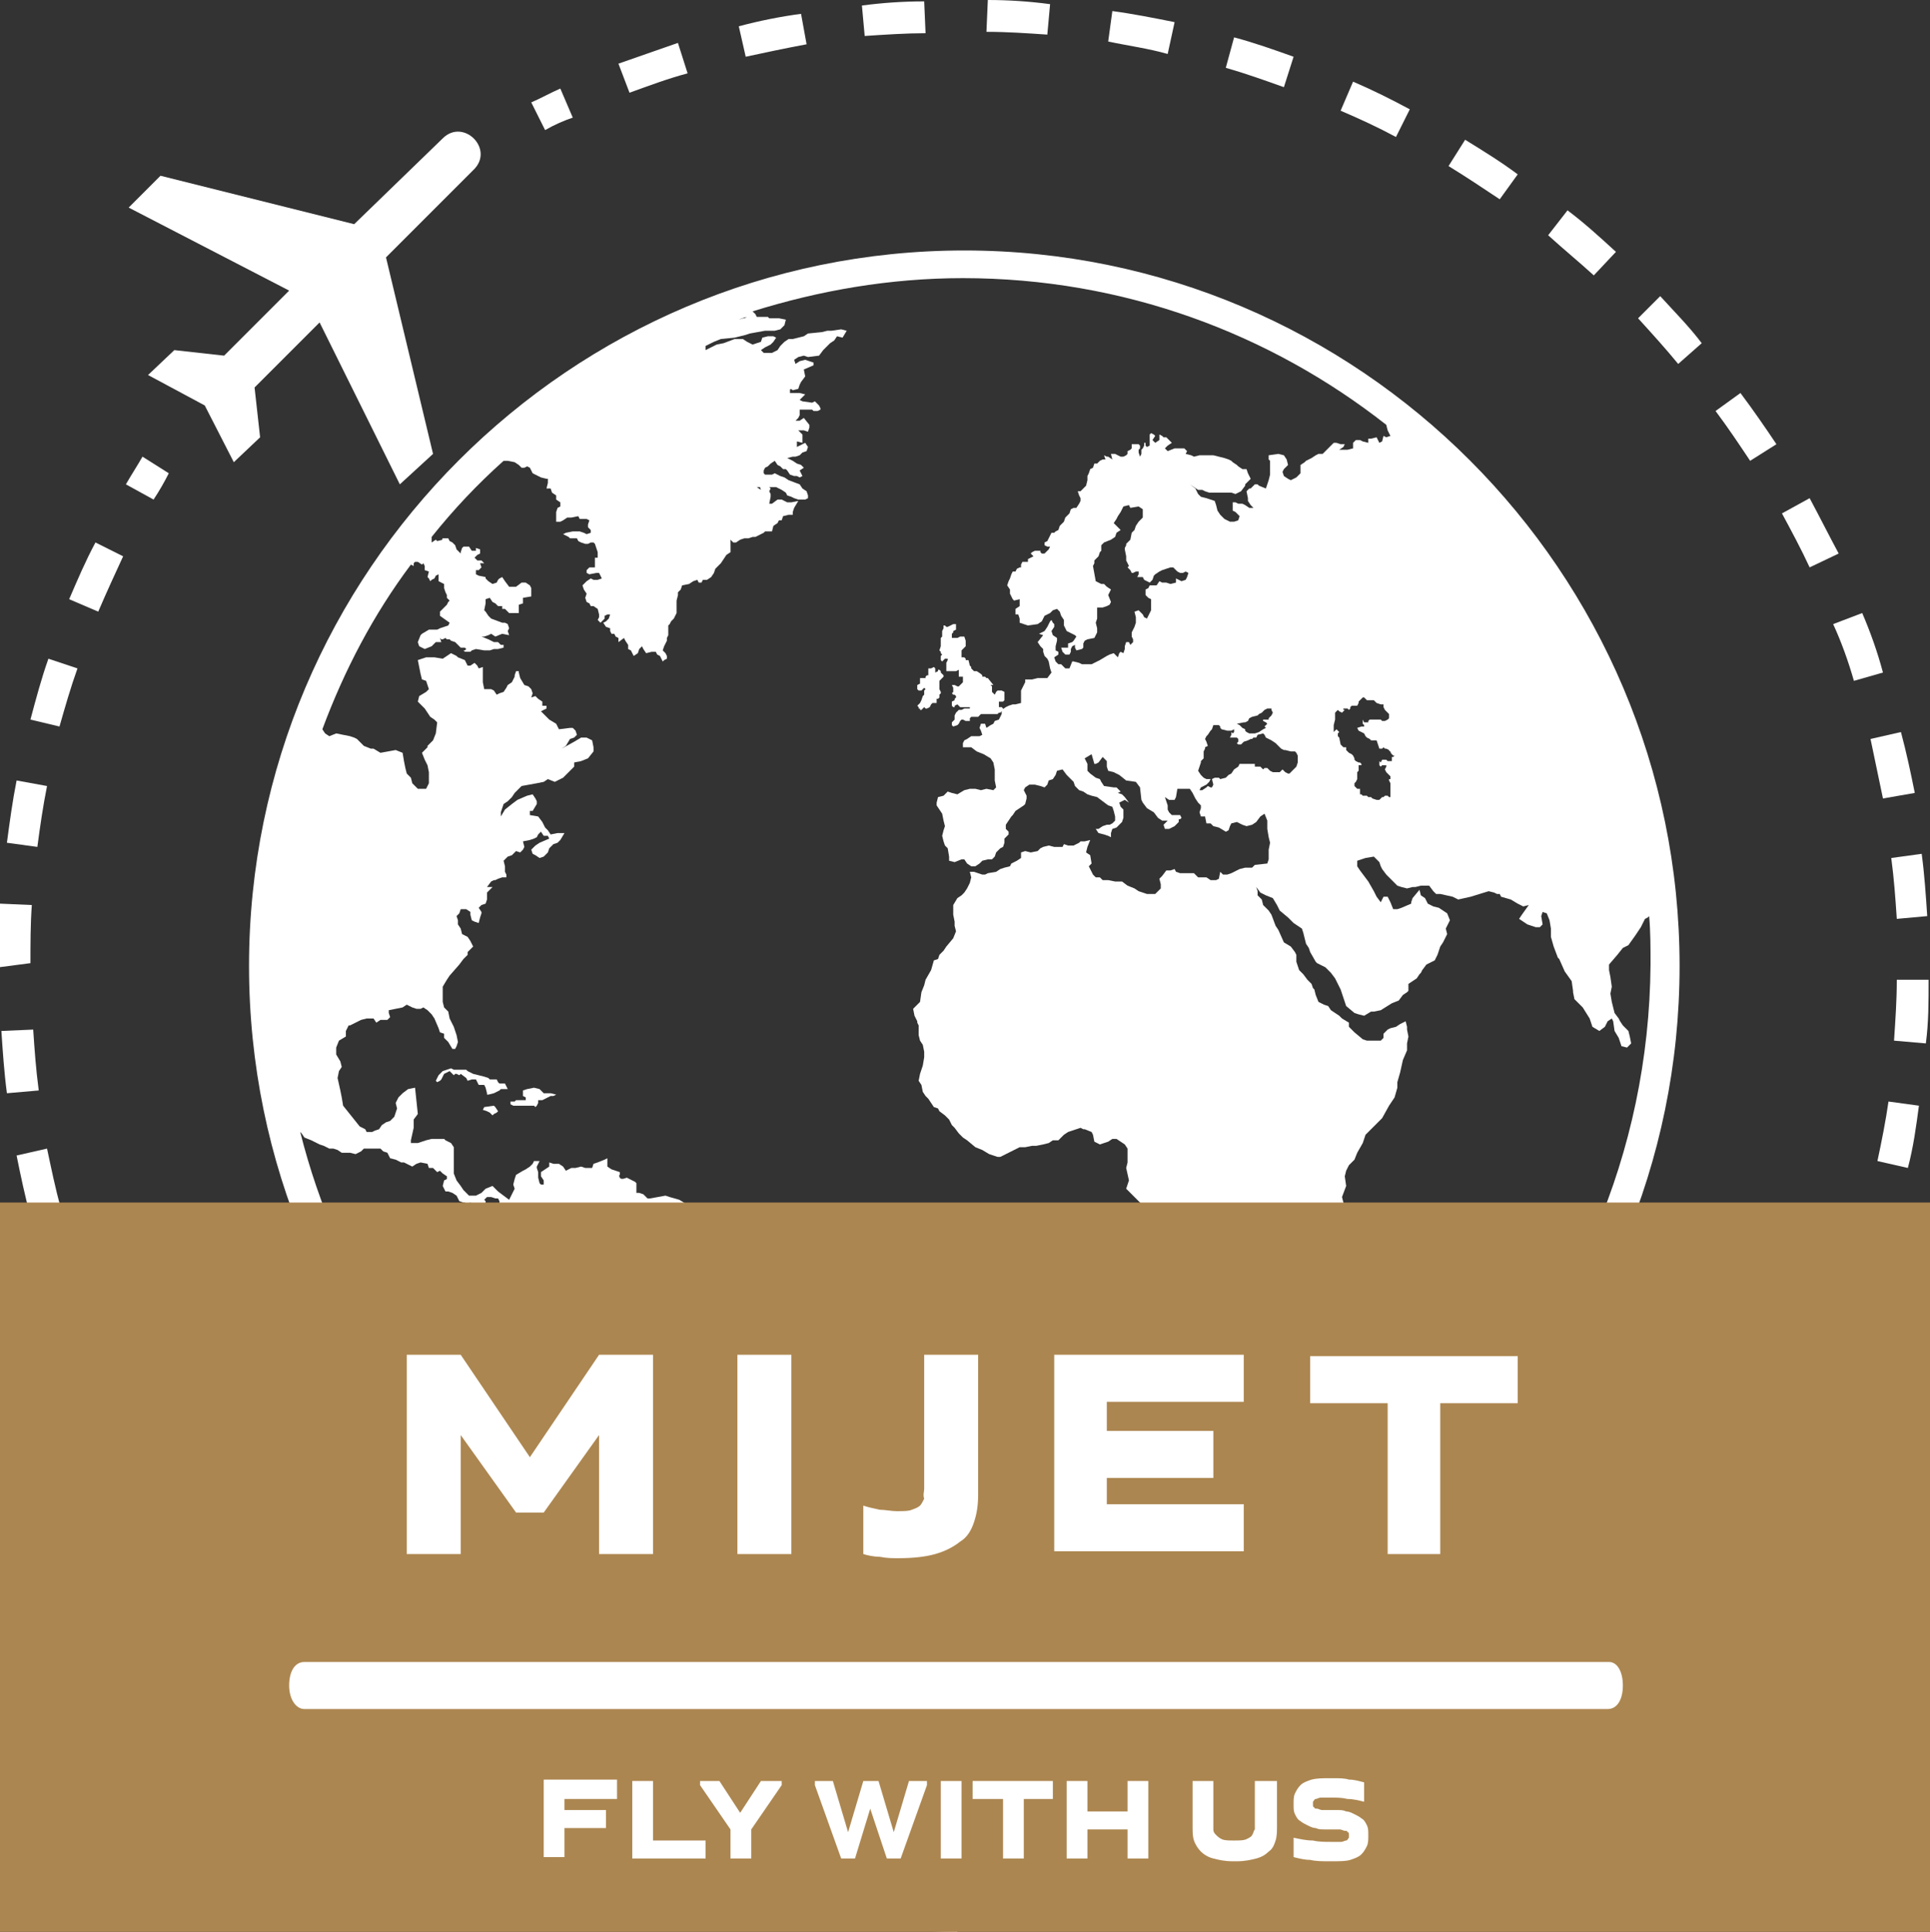 <?xml version="1.0" encoding="utf-8"?>
<!-- Generator: Adobe Illustrator 24.1.2, SVG Export Plug-In . SVG Version: 6.00 Build 0)  -->
<svg version="1.1" id="Слой_1" xmlns="http://www.w3.org/2000/svg" xmlns:xlink="http://www.w3.org/1999/xlink" x="0px" y="0px"
	 viewBox="0 0 139.5 139.6" style="enable-background:new 0 0 139.5 139.6;" xml:space="preserve">
<rect x="0" y="0" width="139.5" height="139.6" fill="#333333" stroke="none"/>
<style type="text/css">
	.st0{fill:#FFFFFF;}
	.st1{fill:#AC8650;}
</style>
<path class="st0" d="M67.9,47l0.1,0.1l0,0.1l0.1,0.1l-0.1,0.1l0,0.1l0,0.2l0.1,0.1l0.1-0.1l0.1-0.1l0.2,0l0,0.1l-0.1,0.2l0,0.1
	l0,0.1l0,0.2l0,0.2l0.1,0l0.2,0l0.2,0l0.2,0l0.2-0.1l0,0.1l0,0.1l0,0.2l0,0.1l0.1,0l0.2,0l0,0.1l0,0.2l0,0.1l-0.1,0.1l-0.2,0.2
	l-0.1,0l-0.2-0.1l-0.1,0l-0.1,0l0.1,0.2l0,0.2l0,0.1l-0.1,0.1l0.1,0.1l0.1,0l0.1,0.1l0,0.1l-0.1,0.1L69,50.6l-0.2,0.1l0,0.1l0,0.2
	l0.1,0.1l0.1,0l0-0.1l0.2-0.1l0.2,0.2l0.2,0l0.1,0l0.1,0l0.1,0l0.2,0l0,0.1L70,51.2l-0.2,0l-0.1,0l-0.2,0.1l-0.1,0l-0.1,0l-0.1,0.1
	l-0.1,0.1L69,51.7l0,0.2l0,0.1l-0.1,0.1l-0.1,0.1l0,0.2l0.1,0.1l0.3-0.1l0.1-0.1l0.1-0.2l0.1-0.1l0.1,0l0.2,0.1l0.1,0l0.1,0l0.1,0
	l0-0.2l0.1-0.1l0.2,0l0.2,0l0.1,0l0.1-0.1l0.1-0.1l0.1,0l0.1,0l0.2,0l0.1,0l0.1,0l0.3,0l0.2,0l0.1,0l0.1-0.1l0.1,0l0.1-0.1l0.1-0.1
	l0-0.1l-0.1-0.1l-0.1,0l-0.1,0l0-0.2l0-0.1v-0.1l0.1,0l0.1,0l0.1,0l0.1-0.1l0-0.1l0-0.1l0-0.1l0-0.3l-0.2-0.1l-0.1,0l-0.2,0
	l-0.1,0.1l-0.1,0.2l-0.1-0.1l-0.1-0.1l0-0.2l0-0.2l-0.1-0.1l0.2,0L71.4,49l-0.1,0l-0.1-0.1l-0.2,0l0-0.1l-0.1-0.1l-0.3-0.2l-0.2,0
	l-0.1-0.1l-0.1-0.1l0-0.1l-0.1-0.1L70,47.7h-0.2l0-0.1l-0.1-0.1l-0.1,0l-0.1,0l0-0.1l0-0.1l0-0.2l0-0.1l0.1-0.1l0.1-0.1l0.1-0.1
	l0-0.1l0-0.1l0-0.1l0-0.1l0,0L69.7,46l-0.1,0l-0.1,0l-0.1,0l-0.2,0.1l-0.1,0l-0.2,0l-0.1,0l0-0.1l0-0.2l0.1-0.1l0-0.1l0.2-0.1l0-0.3
	l0-0.1l-0.2,0l-0.2,0.1l-0.2,0.1l-0.1,0l-0.1-0.1l-0.1,0l0,0.1l0,0.1l-0.1,0.2l0,0.1l0,0.2l0,0.1l-0.1,0.1l0,0.1l0,0.1l0,0.2l0,0
	l0,0.1l0,0l0,0.1L67.9,47z"/>
<path class="st0" d="M68.2,49l0-0.2l-0.1-0.1L68,48.6L68,48.5l-0.1-0.1l-0.1,0l0,0.1l-0.2,0.1l0-0.1l0-0.1l0-0.1l-0.1-0.1l-0.2,0.1
	l-0.1,0l-0.1,0l0,0.1l0,0.1l0,0.1l0,0.1l0,0.1l-0.1,0l-0.1,0.1l0,0.1l-0.2,0l-0.1,0l-0.1,0l0,0.1l0,0.1l0,0.2l-0.2,0.1l0,0.2l0,0.1
	l0.1,0.1l0.1,0l0.1,0l0.1-0.1l0.1-0.1l0.1,0.1l-0.1,0.1l0,0.1l0,0.1l0,0.1l-0.1,0.1l-0.1,0.3l-0.1,0.2l-0.2,0.2l0.1,0.1l0,0.1l0.1,0
	l0,0.1l0.1,0l0.1-0.1l0.1-0.1l0.1,0.1l0.1,0l0.2-0.1l0.1-0.2l0.1-0.1l0.1,0l0.2,0l0-0.1l0-0.2l0.1,0l0.1-0.1l0-0.2l0.1-0.1l0-0.1
	l-0.1-0.2l0-0.2l0-0.1l0-0.1l0-0.1l0-0.1l0.1-0.1l0.1-0.1l0.1-0.1L68.2,49L68.2,49z"/>
<path class="st0" d="M33.8,77.4l-0.1-0.1l-0.4,0l-0.5,0l-0.2-0.1L32,77.4l-0.2,0.2l-0.1,0.1l-0.1,0.2l-0.1,0.2l0.1,0.1l0.2-0.1
	l0.1-0.1l0.1-0.2l0.1-0.2l0.2-0.1l0.2-0.1l0.2,0.2l0.1,0.1l0.1-0.1l0.1,0l0.2,0.1l0.1-0.1l0.4,0.3l0.1,0.2l0.3-0.1l0.3,0l0.1,0.2
	l0.1,0.2l0.2,0l0.2,0l0.1,0.2L35.2,79l0,0.1l0.1,0l0.4-0.1l0.4-0.2l0.1-0.1l0.2,0l0.3,0l-0.2-0.4l-0.4,0l-0.1-0.1L35.9,78l-0.3,0
	L35.4,78l-0.1-0.1L35,77.8l-0.8-0.2L33.8,77.4z"/>
<path class="st0" d="M37.2,79.6l-0.3,0l0,0.2l0.2,0.1l0.3,0l0.3,0h0l0.2,0l0.2,0l0.5,0l0.1,0.1l0.1-0.1l0.1-0.2l0-0.2l0.1,0l0.2,0
	l0.2-0.1l0.2-0.1l0.2-0.1l0.2,0l0.2-0.1L39.8,79l-0.5,0L39,78.7l-0.4-0.1l-0.5,0.1l-0.3,0.1l0,0.4l0.2,0.1l0,0.2l-0.2,0l-0.1,0h-0.1
	l-0.3,0L37.2,79.6z"/>
<path class="st0" d="M35.7,79.9L35,80l-0.1,0.2l0.3,0.1l0.2,0.1l0.1,0.1l0.1,0.1l0.1-0.1l0.2-0.1l0.1-0.1L35.8,80L35.7,79.9z"/>
<path class="st0" d="M69.7,18.1c-28.5,0-51.7,23.2-51.7,51.7c0,28.5,23.2,51.7,51.7,51.7c28.5,0,51.7-23.2,51.7-51.7
	C121.4,41.3,98.2,18.1,69.7,18.1z M99.7,55.1l0,0.1l0,0.1l0.1,0.1l0.1-0.1l0.1,0l0,0l0.1,0l0.1,0v0l0,0.1l-0.1,0.2l0.1,0.2l0.1,0.1
	l0.1,0.1l0,0l0.1,0.1l0,0.1l0,0.1l-0.1,0l0,0l0,0.1l0.1,0.2l0,0.2l0,0.2l0,0.1v0l0,0.2l0,0.1l0,0.1l0,0.1l-0.1,0l-0.1-0.1l-0.1,0
	l-0.1,0l-0.1,0.1l-0.1,0l-0.1,0.1l-0.1,0.1l-0.2,0l-0.3-0.1l-0.1-0.1l-0.1,0l-0.1,0l-0.1-0.1l-0.1,0l-0.1,0l-0.1,0l-0.1-0.1l-0.1,0
	l0-0.1l0-0.1l0-0.1l0-0.1L98.1,57L98,56.9l-0.1-0.1l0-0.2l0.1-0.1l0.1-0.2l0-0.1l0-0.2l0-0.1l0-0.1l0.1-0.1l0-0.1l0-0.2l0-0.1l0.1,0
	l0.1,0l0-0.1l-0.1-0.1l-0.1,0L98,55l-0.1-0.1l0-0.1l-0.1-0.2l0,0l-0.1-0.1l-0.2-0.1l-0.1-0.1l-0.1-0.1l0-0.2L97.1,54l-0.2-0.2
	l-0.1-0.5l-0.1-0.1l0-0.2l0.1-0.1l-0.1-0.1l-0.1-0.1l-0.1,0.1l-0.1,0.1l0-0.1v-0.2l0-0.2l0.1-0.4l0-0.2l0-0.3l0.1-0.1l0.1-0.1
	l0.1,0.1l0.2,0.1l0.2-0.2l-0.1,0l0-0.1l0.2,0l0.1,0l0.1,0.1l0.1-0.1l0-0.1l0.1-0.1l0.3,0l0.1,0l0.1-0.2l0-0.1l0.1-0.1l0.1-0.1
	l0.1-0.1l0.1,0l0.1,0.1l0.1,0.1l0.1,0h0.1h0.1l0.2,0l0.1,0.1l0.1,0.1l0.3,0.1l0.2,0l0,0.2l0.1,0.2l0.1,0.1l0.1,0.1l0.1,0.1l0,0.1
	l0,0.2l-0.1,0.1l-0.2,0.1l-0.2,0l-0.1-0.1l-0.1,0l-0.1,0l-0.1,0l0,0H99h0l-0.1,0.1l0,0.1l-0.2,0c0,0,0,0-0.1,0
	C98.5,52,98.5,52,98.5,52l0,0.3l0.1,0.1l0,0.1l-0.2,0l-0.3,0.1l0.1,0.2l0.2,0.1l0.2,0.1l0.1,0.2l0.1,0.1l0.2,0.1l0.1,0.1l0.1,0h0.1
	l0.1,0l0.1,0l0.2,0.6h0.1l0.1,0l0,0l0.1-0.1l0,0l0,0l0.1,0.1l0.1,0l0.2,0.1c0,0,0,0.1,0.1,0.1c0,0.1,0.1,0.2,0.1,0.2l0.1,0.1l0.1,0
	l-0.1,0.1l-0.1,0l0,0.1l0,0.1l0,0.1l-0.1,0l-0.1,0l-0.1,0l-0.1-0.1l-0.1,0l-0.1,0l-0.1,0l0,0l-0.1,0.2L99.7,55L99.7,55.1z
	 M53.4,23.1L53.4,23.1c0.2-0.1,0.5-0.2,0.7-0.2L54,22.9l0,0l-0.2,0.1l-0.1,0L53.4,23.1L53.4,23.1z M69.7,119.2
	c-23.2,0-42.6-15.9-48-37.4l0.1,0.1l0.2,0.3l0.5,0.2l0.4,0.2l0.2,0.1l0.3,0.1l0.4,0.2l0.3,0l0.3,0.1l0.3,0.2l0.6,0l0.4,0.1l0.4-0.2
	l0.2-0.2l0.9,0l0.2,0l0.1,0l0.2,0.2l0.3,0.1l0.2,0.4l0.4,0.1l0.4,0.2l0.2,0l0.6,0.3l0.3-0.2l0.3-0.1l0.5,0.1l0.1,0.3l0.3,0l0.3,0.3
	l0.2-0.1l0.1,0.1l0.1,0.1l0,0l0.3,0.2l0,0.2l-0.2,0.1L32,85.7l0.2,0.4l0.2,0l0.3,0.1l0.3,0.2l0.2,0.4l0.3,0.1l0.1,0l0.1,0.1l0.1,0
	l0.2-0.1l0.4,0.3l0.2,0l0.5-0.2l0-0.2L35,86.7l0.2-0.2l0.3,0l0.3,0.1l0.2,0l0.1,0.2l0,0.3l0.1,0.3l0.3,0l0.1,0.3l0,0.3l0,0.3
	l0.1,0.3L36.7,89l0,0.4l0.3,0.2L36.6,90l-0.2,0.3l-0.1,0.3l0.1,0.4l-0.3,0.3l-0.2,0.3l-0.2,0.2l0.2,0.3l0,0.1l-0.1,0.2v0l0,0.3
	l-0.1,0.2l0,0.4l0,0.3l0.1,0.3l0.2,0l0.1,0.2L36,94.4l-0.2,0.2L35.7,95l0.1,0.3l0.1,0.3l0.3,0.6l0.3,0.2l0.3,0.2l0.3,0.2l0.2,0.2
	l0.3,0.2L38,98l0,0.1l0.1,0.2l0.1,0.1l0.3,0.5l0.7,1.2l0.5,0.9l0.2,0.4l0.4,0.1l0.3,0.2l0.2,0.1l0.1,0.1l0.1,0l0.5,0.1l0.3,0.2
	l0.4,0.1l0.2,0.2l0.2,0.2l0.1,0.2l0.2,0.6l0.2,0.4l0.1,0.5l0,0.5l0,0.7l0,0.3l-0.1,0.4l0,0.2l0.2,0.7l0,0.3l-0.1,0.3l0,0l-0.1,0.1
	l-0.1,0.1l0,0.2l0.1,0.3l0,0.8l-0.1,0.4l0,0.1l0,0.2v0l0.3,0.3l0.1,0.3l-0.1,0.5l0,0.1l0,0.1c0.3,0.2,0.5,0.3,0.7,0.5
	c2.2,1.3,4.5,2.5,6.9,3.4l0,0l0.1-0.2l0,0l0.2-0.9l-0.1-0.3l-0.3-0.1l0-0.3v0l-0.2-0.3l0,0l-0.4-0.3l-0.3-0.4l0-0.5l0.2,0.1l0.2,0.4
	l0.3,0.1l0.2,0.2l0.3,0l0.3-0.1l0.7-0.1l0.2-0.3l0.1-0.1l0.3-0.6l0.1-0.2l0.1-0.1l0.1-0.4l0-0.5l0.3-0.5l0.1-0.5l0-0.2l0.3,0.5
	l0.1,0.1l0,0l0-0.2l0-0.2l0.1-0.4l0.1-0.5l0.3-0.3l0.2-0.3l0-0.2l0-0.3l-0.1-0.4l-0.2-0.6l0.1-0.2l0.2-0.3l0.2-0.2l0.3-0.4l0.4-0.4
	l0.1-0.1l0,0l0.4-0.2l0.1-0.3l0.3-0.2l0.6-0.4l0.4,0l0.1-0.3l0-0.5l0.2-0.7l0.3-0.5l0.2-0.7l0-0.3l0.1-0.3l0-0.7l-0.1-0.5l0.1-0.6
	l0-0.1l0-0.1L58.1,98l0.2-0.9l0.2,0l0.1,0l0.1-0.2l0.1-0.3l0.1-0.4l0.1-0.4l0.3-0.5l0.5-0.5l0-0.5l0,0l0-0.2l0.1-0.5l-0.2-1
	l-0.3-0.3L59.1,92l-0.4-0.1L58.3,92l-0.5-0.4L57.2,91L56.6,91l0,0l-0.2,0l-0.3,0l-0.6-0.1l-0.5-0.1l-0.1,0.4l-0.3-0.3L54,90.4
	l-0.4-0.2l-0.5-0.1l-0.6,0l-0.3,0.4L52,89.9l-0.3-0.2l-0.4,0.2l-0.3,0.6l0,0.3l-0.2,0l-0.3,0.2l-0.1-0.4l0.1-0.6l0.5-0.2l0-0.3
	l0-0.3l-0.3-0.2l0.1-0.4l-0.3-0.1l-0.1-0.5l-0.4-0.6l-0.4-0.4l-0.5-0.3l-0.7-0.2l-0.3-0.1l-1.1,0.2l-0.2,0h0l-0.3-0.3l-0.3-0.1
	L46,86.2L46,85.9l0-0.4l-0.1-0.1l-0.6-0.3c0,0-0.4,0.2-0.5,0c-0.1-0.2,0-0.2,0-0.2l0-0.2l-0.3-0.1l-0.3-0.1l-0.3-0.2V84l0-0.2v-0.1
	l-0.2,0.1L43.2,84l-0.3,0.1l-0.1,0.3l-0.5,0l-0.3-0.1l-0.4,0.1l-0.3,0l-0.4,0.2l-0.2-0.3l-0.3-0.2L40,84.1L39.7,84l0,0.3l-0.3,0.2
	l-0.3,0.2l0,0.2l0,0.1l0,0l0.2,0.3l0,0.2l0,0.1l-0.1,0l-0.1,0L39,85.5l-0.1-0.4v-0.4l-0.1-0.3l0-0.1l0.1-0.2l0.1-0.2l-0.2,0l-0.2,0
	l0,0l-0.1,0.2l-0.2,0.2l-0.3,0.2l-0.2,0.1l-0.5,0.3l-0.1,0.3l-0.1,0.4l0.1,0.3l-0.4,0.8L36,86.1l-0.4-0.4l-0.5,0.2l-0.3,0.3
	l-0.4,0.2l-0.5,0l-0.4-0.4l-0.2-0.3L33,85.3l-0.2-0.5l0,0l0-0.6l0-1V83v-0.1l-0.2-0.3l-0.4-0.2l-0.1-0.1h-0.1l-0.8,0l-0.4,0.1
	l-0.3,0.1l-0.3,0.1l-0.1,0l-0.4,0l0-0.1l0-0.1l0.2-0.9l0-0.6l0.3-0.4l-0.2-1.9l-0.5,0.1L29.1,79l-0.3,0.3l-0.2,0.4l0.1,0.4l-0.2,0.6
	L28.2,81l-0.3,0.1l-0.3,0.2l-0.2,0.3l-0.3,0.1l-0.2,0.1l-0.3,0l-0.1,0l0,0l-0.1-0.2l0,0L26,81.4l-1.2-1.5l-0.1-0.6l-0.1-0.5
	l-0.2-0.9l0.1-0.5l0.2-0.3l-0.1-0.4l-0.3-0.5l0-0.5l0.2-0.5l0.5-0.3l0-0.4l0.2-0.4l0.1,0l0.2-0.1l0.2-0.1l0.4-0.2l0.4-0.1l0.5,0
	l0.2,0.3l0.3-0.2l0.5,0l0.2-0.2l-0.1-0.3V73l0.5-0.1l0.5-0.1l0.3-0.2l0.4,0.2l0.3,0.1l0,0l0.1,0l0.2,0l0.2-0.1l0.3,0.2l0.3,0.3
	l0.2,0.3l0.3,0.7l0.1,0.3l0.3,0.1l0,0.3l0.3,0.3l0.3,0.5l0.2,0l0.1-0.2l0.1-0.3l-0.1-0.5l-0.2-0.6l-0.3-0.6l-0.1-0.5l-0.3-0.3
	l-0.1-0.4l0-0.5l0-0.6l0.3-0.5l0.2-0.3l0.7-0.8l0.3-0.4l0.3-0.3l0-0.2l0.4-0.4l-0.2-0.4l-0.2-0.3l-0.4-0.2l-0.1-0.4l-0.2-0.3l0-0.3
	l-0.1-0.3l0.1-0.1l0.1-0.1l0.1-0.3h0.4L34,65.9l0,0.1l0,0.1l0,0l0.1,0.4l0.2,0.1l0.3,0.1l0.1-0.4l0.1-0.3l0-0.1l0,0l-0.2-0.3
	l0.2-0.2l0.3-0.1l0.1-0.3l0-0.2l0-0.2l0-0.1l0.4-0.4l-0.4,0l0.3-0.4l0.2-0.1l0.1,0l0.2-0.1l0.3-0.1l0.3,0l0-0.2l-0.1-0.2v-0.4
	l-0.1-0.4l0.3-0.3l0.3-0.1l0.3-0.3l0.3,0.1l0.2-0.2l0.1-0.2l-0.1-0.4l0.5-0.1l0.3-0.1l0.2-0.1l0.1-0.2l0.2-0.2l0.2,0.3l0.3,0
	l0.1,0.2L39,60.9l-0.3,0.2l-0.3,0.3l0.1,0.3l0.2,0.1l0.3,0.2l0.3-0.1l0.3-0.3l0.1-0.3L40,61l0.3-0.1l0.2-0.2l0.3-0.5l-0.5,0
	l-0.5,0.1L39.6,60l-0.2-0.2l-0.2-0.4L38.9,59l-0.6-0.1l0-0.3l0.2,0l0.3-0.5l0-0.2l-0.1-0.2l-0.2-0.3l-0.4,0.1l-0.7,0.3l-0.4,0.3
	l-0.5,0.4l-0.3,0.5l0-0.3l0.2-0.6l0.3-0.2l0.3-0.3l0.2-0.3l0.5-0.5l1.1-0.2l0.5-0.1l0.3-0.2l0.5,0.2l0.6-0.3l0.3-0.3l0.5-0.5l0-0.3
	L42,55l0.5-0.2l0.4-0.5l0-0.3l-0.1-0.5l-0.4-0.2L42,53.3l-0.5,0.3l-0.9,0.5l0.3-0.2l0.3-0.5l0.3-0.1l0.2-0.2l-0.1-0.3l-0.2-0.2
	l-0.2,0l-0.8,0.1l-0.2-0.4L39.7,52l-0.3-0.3l-0.3-0.3l0.4-0.2l0-0.2L39.2,51l0-0.3l-0.3-0.2l-0.2-0.2l-0.3,0.1l0.1-0.3l-0.1-0.3
	l-0.2-0.2l-0.3-0.1L37.6,49l-0.1-0.4l0-0.1l-0.2,0h0l-0.1,0.3l0,0.1l0,0l-0.2,0.4l-0.3,0.2l-0.1,0.2L36.4,50l-0.3,0.1l-0.2,0.1
	l-0.2-0.3l-0.2-0.1l-0.5,0l-0.1-0.5l0-0.3l0-0.2v0l0-0.4l0-0.2l-0.3,0.1l-0.1-0.2l-0.2-0.2l-0.3,0.2l-0.2,0l-0.2-0.4l-0.5-0.2l0,0
	l-0.1-0.1l-0.4-0.2L32,47.6l-0.6-0.1l-0.6,0l-0.6,0.2l0.1,0.5l0.1,0.5l0.1,0.4l0.3,0.1l0.2,0.6L30.8,50l-0.5,0.3l-0.1,0.4l0,0
	l0.1,0.1l0.4,0.4l0.4,0.6l0.3,0.2l0.1,0.1l0.1,0.1l-0.1,0.8l-0.2,0.5l-0.2,0.2l-0.2,0.2L30.9,54l-0.4,0.4l0.2,0.5l0.1,0.2l0.1,0.2
	l0,0l0.1,0.5l0,0.8L30.8,57l-0.1,0l-0.2,0l-0.3,0l-0.4-0.4l-0.1-0.4l-0.3-0.3l-0.1-0.4l-0.1-0.5l-0.1-0.6l-0.5-0.2l-1.1,0.2L27,54.1
	l-0.2,0l-0.5-0.2l-0.4-0.4l-0.1-0.1l-0.2-0.1l-0.3-0.1l-0.5-0.1L24.3,53l-0.5,0.2L23.5,53l-0.2-0.3c1.6-4.3,3.7-8.3,6.4-11.9
	l0.2,0.1l0-0.2l0.1-0.1l0.2,0l0.3,0.2l0.1-0.1l0.1,0.2l0,0.3l0.3,0.1l-0.1,0.4l0.1,0.1l0.1,0.2l0.1-0.1l0.2-0.1l0.1-0.2l0.2-0.1
	l0,0.2l0,0.3h0l0.2,0.1l0.2,0.1l0,0.3l0.1,0.3l0.1,0.2L32.3,43l0,0.2l0.1,0.1l0.1,0.1l-0.1,0.1l-0.1,0.2L32,44l-0.2,0.2l0,0.3
	l0.7,0.5l-0.1,0.2l-0.6,0.2l-0.2,0.1l-0.6,0l-0.5,0.3l-0.1,0.1l0,0l-0.2,0.5l0.1,0.3l0.2,0.1l0.2,0.1l0.5-0.2l0.3-0.3l0.1,0l0,0
	l0.2,0l0.1,0l0,0l-0.1-0.3l0.1,0.1l0.1,0l0.2-0.1l0.1,0.1l0.2,0l0.1,0.1l0.3,0.1l0.1,0.1l0.1,0.1l0.1,0.1l0.1,0.1l0.3,0l0.1,0.1
	L33.6,47l-0.1,0l0.1,0.1l0,0l0.1,0l0,0l0.3,0l0.1-0.1l0,0l0.3-0.1L35,47l0.4,0l0.3-0.1l0.3,0l0.4-0.1l0-0.2l-0.2,0l-0.2-0.2l-0.3,0
	l-0.4-0.2L34.8,46L35,46l0.3-0.1l0.2-0.1l0.3,0.2l0.5-0.2l0.5,0.1l-0.1-0.3l0.1-0.2l-0.1-0.3L36.5,45l-0.2,0l-0.8-0.3l-0.2-0.2
	l-0.2-0.3l-0.1-0.1l0.1-0.5l0-0.3l0.3-0.1l0.2,0.3l0.2,0.1l0.2,0.2l0.3,0l0,0.2l0.2,0l0.1,0.1l0.2,0.2l0.4,0l0.3,0l0-0.2l0-0.4
	l0.3-0.1l0-0.2l0-0.2l0.6-0.1l0-0.6l-0.1-0.2L38,42.1l-0.3,0l-0.4,0.3l-0.1,0l-0.1,0l-0.3,0L36.5,42l-0.2-0.3l-0.2,0.1L36,41.9
	l-0.1,0.2l-0.3,0.1L35.3,42l-0.1-0.1l-0.1-0.1l0-0.1l-0.5-0.1l-0.2-0.1l0-0.3l0.2,0l0.2-0.2l-0.1-0.3l0.3,0l-0.2-0.2l-0.3,0
	l-0.2-0.2l0.2-0.2l0.2-0.1v-0.3l-0.3-0.1l0,0.2l-0.3,0l-0.2-0.3l-0.3,0l-0.1,0l-0.1,0.1l-0.1,0.3l0,0.1l0,0L33,39.7l-0.1-0.3
	l-0.2-0.2l-0.2-0.1l-0.1-0.2c0,0-0.3,0-0.4,0C31.9,39,32,39,32,39l-0.4,0.1l-0.1-0.1l-0.3,0.2l0-0.2l0-0.1l0-0.1
	c1.6-2,3.3-3.8,5.2-5.5l0.3,0l0.5,0.1l0.3,0.2l0.1,0.1l0.1,0.1l0.1,0l0.1,0l0.2-0.1l0.2,0.1l0.1,0.2l0.1,0.2l0.6,0.3l0.4,0.1l0.1,0
	l0,0.2l0,0.1l-0.1,0.4l0.3,0l0.1,0.3l0.3,0.2l0,0.3l0.3,0.2l0,0.3l-0.2,0.1l-0.1,0.3v0.3l0,0.2l0,0.2l0.3,0l0.2-0.1l0.3-0.2l0.2,0
	l0.1,0l0,0l0.5-0.1l0.1,0.2l0.2,0l0.3,0l0.2,0.1l-0.1,0.3l0,0.2l0.2,0.2l0,0.2l-0.3,0.1l-0.2-0.1l-0.3-0.1l-0.5,0l-0.5,0.1l0,0
	l-0.2,0.1l0,0l0,0l0.2,0.1l0.2,0.1l0.1,0.1l0.5,0l0.1,0.2l0.2,0.1l0.3,0.1l0.2,0l0.2-0.1l0.2,0l0.1,0.1l0.1,0.3l0.1,0.3l0,0.4
	l-0.2,0l0,0.4l0,0.3l-0.2,0l-0.2,0l-0.2,0.2l0,0.2l0.2,0.1l0.5-0.1l0.2,0l0.1,0.2l0.1,0.2l-0.3,0.1l-0.3,0l-0.2-0.1l-0.3,0.2
	l-0.3,0.3l0.1,0.3l0.2,0.3l-0.1,0.3l0.1,0.3l0.2,0.1l0.1,0.2l0.2,0l0.3,0.2l0.1,0.4l0,0.2l-0.1,0.2l0.2,0.2l0.3-0.3l0-0.2l0.2-0.1
	l0.2,0l-0.1,0.3l-0.2,0.2l-0.2,0.1l0.2,0.3l0.3,0.1l0,0.2l0.1,0.2l0,0l0.2,0l0,0l0.1,0.2l0.2,0.1l0,0l0,0.1l0,0.2l0.4-0.3l0,0l0,0
	l0.1,0.2l0.2,0.3l0,0.3l0.2,0.1l0.1,0.2l0.1,0.2l0.3-0.2l0.1-0.3l0.2-0.2l0.1,0.2l0.2,0.3l0.4-0.1l0.3,0l0.1,0.2l0.2,0.1l0.2,0.4
	l0.1-0.1l0.2-0.1l0-0.2l-0.1-0.2l-0.2-0.2l0.1-0.3l0.2-0.4l0-0.2l0.1-0.2l0-0.4v-0.3l0.1-0.1l0.1-0.2l0.1-0.1l0.1-0.1l0.1-0.2
	l0.1-0.2l0-0.2l0-0.5l0-0.2l0.1-0.4l0-0.2l0.2-0.2l0.1-0.3l0.5-0.1l0.3-0.2l0.3-0.1l0.1,0.2l0.2,0l0.1-0.2l0.1,0l0.2,0l0,0l0.3-0.2
	l0.2-0.3l0.1-0.3l0.2-0.2l0.2-0.2l0.4-0.6l0.3-0.2l0-0.2L52.8,39l0.2,0.2l0.2,0l0.3-0.2l0.3-0.1l0.1,0l0.2,0l0.3-0.1l0.2,0l0.2-0.1
	l0.2-0.1l0.2-0.1l0.1-0.1l0.2,0l0.3,0l0.1-0.4l0.3-0.2l0.1-0.2l0.2,0l0.1-0.3l0.4-0.1l0.3,0l0-0.2l0.1-0.3l0.3-0.5l-0.5,0.1l-0.3,0
	l-0.4-0.2l-0.3,0l-0.4,0.3l-0.2,0l0.1-0.5l0-0.2l-0.1-0.2l0.1-0.2l-0.2-0.2l-0.2,0h-0.4L55,35.4l-0.3-0.2l0.2,0l0.2,0l0.2,0l0.2,0
	l0.2,0l0.2,0l0.2,0l0.2,0.1l0.2,0.1l0.3,0.2l0.1,0.2l0.3,0.1l0.2,0.1l0.3,0.1l0.3,0l0.2,0l0.2-0.1l0-0.2l-0.1-0.3l-0.3-0.2l-0.2-0.3
	L57,34.7l-0.3-0.2l-0.3-0.1l-0.2-0.1l-0.2-0.1l-0.2,0.1l-0.2,0l-0.3,0l-0.1-0.1L55.2,34l0,0l0.1-0.2l0.2-0.1l0.2-0.2l0.3-0.2
	l0.2,0.3l0.2,0.1l0.2,0.2h0l0.2,0l0.1,0.1l0.2,0.3l0.3,0.1l0.2,0l0.2,0.1l0.2-0.1l-0.1-0.2l-0.1-0.2l0.3-0.2l-0.2-0.2l0,0l-0.3-0.1
	l-0.3-0.2l-0.4-0.2l0.4-0.1l0.2,0l0.3-0.1l0.2-0.2l0.3-0.1l0.1-0.3l-0.2-0.3l-0.6,0.3v-0.4L58,32l0-0.2l0-0.2l0-0.2l-0.3-0.3l0.2,0
	l0.2,0l0.3,0.1l0.1-0.3l0-0.2l-0.4-0.5l-0.3,0.2l-0.3,0l0.2-0.2l0.1-0.2l0-0.2l0-0.1l0-0.1l0.7,0h0.2l0.1,0.1l0.3,0l0.2-0.1l0-0.1
	l-0.1-0.2l-0.1-0.1l-0.2-0.2l-0.2,0.1L58,29l-0.2-0.1l0.4-0.4l-0.4-0.1l-0.7,0c0,0,0,0,0-0.2c0-0.2,0.2,0,0.2,0l0.4-0.1l0.1-0.3
	l0.1-0.2l0.3-0.4l-0.1-0.5l0.7-0.3l0-0.2L58.2,26l-0.4,0.1l-0.3,0.2l-0.1-0.3l0.3-0.2l0.4-0.1l0.3,0.1l0.8-0.1l0.3-0.4l0.2-0.2
	l0.1-0.1l0,0l0.2-0.2l0.3-0.2l0.2-0.3l0.4,0.1l0.3-0.5l-0.4-0.1l-0.7,0.1l-0.2,0l-0.1,0l-0.4,0.1l-1,0.1l-0.3,0.2l-0.4,0.1l-0.4,0.1
	l-0.3,0l-0.3,0.2l-0.3,0.3l-0.2,0.3l-0.4,0.2l-0.1,0l-0.2,0l-0.3,0l-0.2-0.2l0.3-0.2l0.2-0.1l0.2-0.1l0.2-0.2l0.2-0.3l-0.2-0.1
	l-0.4,0l-0.4,0.1L55,24.7l-0.6,0.2l-0.4-0.2l-0.3-0.2l0,0l-0.2,0l-0.4,0l-0.8,0.3l-0.5,0.1L51,25.3l0-0.1l0-0.2l0.4-0.2l0.2-0.1
	l0.5-0.2l1-0.1l0.8-0.2l0.3-0.1l1.1-0.2l0.7,0l0.4-0.1l0.3-0.3l0.1-0.4l-0.5-0.1l-0.2,0l-0.5,0l-0.1-0.1l-0.1,0l-0.2,0h-0.1l-0.4,0
	l-0.1-0.2l-0.1-0.1l-0.1-0.1c4.8-1.5,9.9-2.4,15.2-2.4c11.6,0,22.2,4,30.6,10.6l0.1,0.4l0.2,0.4l-0.3,0.1l-0.2-0.1l-0.1,0.4L99.7,32
	l-0.1-0.2l-0.1-0.2l-0.4,0.1l-0.2,0l0,0.3l-0.4-0.1l-0.2-0.1l-0.3,0l-0.2,0.2l0,0.2l0,0.2l0,0l-0.4,0.1l-0.2,0l-0.2,0l-0.2,0
	l0.3-0.2l0.1-0.2l-0.3,0L96.6,32l-0.2,0l-0.5,0.5l-0.3,0.3l-0.3,0l-0.2,0.1l-0.3,0.2l-0.2,0.1l-0.2,0.1l0,0l-0.1,0.1L94,33.6l0,0.3
	v0.3l-0.3,0.3l-0.2,0.1l-0.2,0.1l-0.2-0.1l-0.3-0.2l-0.1-0.3l0.1-0.2l0.3-0.3l-0.1-0.4l-0.2-0.3l-0.4-0.1l-0.7,0.1l0,0.3l0.1,0.1
	l0,0.5l0,0.2l0,0.3l-0.1,0.4l-0.1,0.3l-0.1,0.3l-0.5-0.2l-0.1-0.1l-0.2,0l-0.2,0.2l-0.1,0.1l-0.1,0l-0.2,0.2L90.2,36l0,0.2l0.2,0.3
	l0.2,0.2l-0.3,0l-0.3-0.2l-0.2-0.1l-0.3,0l-0.2-0.1l-0.2,0l0,0.3l0,0.3l0.2,0.1l0.3,0.3l-0.1,0.3l-0.3,0.1l-0.3,0l-0.4-0.2l-0.1-0.1
	l-0.2-0.2l-0.2-0.3l-0.1-0.4l-0.1-0.3l-0.3-0.1l-0.3-0.1l-0.4-0.1l-0.2-0.2l-0.2-0.4L86,35l0.6,0.4l0.3,0l0.2,0.1l0.3,0.1l0.5,0
	l0.3,0l0.3,0l0.5,0l0.3,0.1l0.4-0.2l0.3-0.4L90,35l0.2-0.2l0.1-0.1l0.1-0.1l-0.2-0.4l-0.1-0.3l-0.3,0l-0.3-0.2l-0.1-0.1l-0.3-0.2
	L89,33.3l-0.2-0.1l-0.3-0.1l-0.8-0.2l-0.2,0L87,32.9h-0.3l-0.4,0.1l-0.2-0.1l-0.4-0.1l0.1-0.2l-0.2-0.2l-0.2,0l-0.3,0l-0.2,0
	l-0.5,0.2l-0.2-0.2l0.1-0.1l0.1-0.1l0.3-0.2l-0.4-0.4l-0.2,0l-0.1-0.1l-0.2-0.1l0,0.2l0,0.2l-0.3,0.2l-0.2-0.2l0.2-0.3l-0.1-0.1
	l-0.2-0.1l-0.1,0.1l0,0.3L83.1,32l0,0.2l-0.2,0.1l-0.1-0.1l0-0.2l-0.1,0l0,0.2l-0.1,0.2l0,0l-0.1,0.1l0,0.1l0,0.2l-0.1,0.2l-0.1-0.3
	l0-0.2l0.1-0.1l0,0l0-0.1l0-0.1l-0.1-0.1l-0.1,0l-0.1,0l-0.1,0l0,0l-0.2,0v0.3l-0.1,0.1l-0.2,0.1l0,0.2l-0.1,0.1l-0.2,0.1l-0.2,0
	l-0.4-0.2l-0.2,0l-0.1,0l0.1,0.4L80.1,33L80,33l-0.2-0.1l0.1,0.3l-0.2,0l-0.2,0.1l-0.2,0.2l-0.2,0L79,33.8l-0.2,0.1l-0.1,0.3
	l-0.1,0.2l0,0.3l-0.1,0.4l-0.2,0.2l-0.2,0.2l-0.1,0l-0.1,0l0.1,0.3l0.1,0.2l0,0.1l0,0.1l-0.1,0.2l-0.2,0.3l-0.2,0l-0.2,0.1l-0.1,0.3
	l-0.3,0.3l0,0l-0.1,0.3L76.6,38l-0.1,0.3l-0.2,0.1l-0.1,0.1l-0.2,0l-0.2,0.4l-0.1,0.2l-0.2,0.1l0,0.2l0.2,0.1l0.2,0l-0.1,0.2l0,0
	L75.5,40l-0.2,0l-0.1-0.1l0-0.1l-0.2,0l-0.2,0l-0.2,0.1l0,0L74.5,40l0,0l0.1,0.1l0.1,0.1l-0.4,0.2l0,0.2l-0.2,0l-0.2,0l-0.1,0.2
	l0,0.2l-0.1,0l-0.2,0.1l-0.1,0.2l-0.2,0l-0.1,0.2L73,41.8L72.9,42l-0.1,0.3l0.2,0.3l0,0.3l0.2,0.4l0.1,0.1l0.4-0.1l0,0.5l-0.3,0.2
	l0,0.2l0,0.2l0.2,0l0.1,0.3l0,0.3l0.3,0.1l0.3,0.1l0.7-0.1l0.3-0.2l0.2-0.4l0.4-0.2l0.2-0.2l0.3-0.1l0.2,0.2l0.1,0.3l0.2,0.3l0,0.1
	l0,0.2l0,0.1l0.2,0.4l0.4,0.2l0.2,0.1l0.1,0.1l-0.2,0.3l-0.1,0.1l-0.3,0.1l0,0.3l-0.3,0l-0.2,0l0.1,0.3l0.2,0.2h0.3l0.1-0.2l0-0.2
	l0.1-0.2l0.2-0.1l0,0.2l0.1,0.2l0.4-0.1l0.1-0.1l0-0.3l0.1-0.2l0.2-0.1l0.5-0.1l0.2-0.4l0-0.3l-0.1-0.4l0.1-0.3l0-0.1l0-0.2l0-0.1
	l0-0.2l0-0.2l0.2,0l0.2,0l0.3-0.1l0.2-0.1l0.1-0.2L80.1,43l0.2-0.4L80,42.4l-0.2-0.2l-0.2,0l-0.2-0.1L79.2,42L79,40.9l0.1-0.2l0-0.2
	l0.1-0.1l0.2-0.2l0.1-0.3l0,0l0.1-0.1l0-0.2v-0.2l0.2-0.2l0.5-0.2l0.3-0.2l0.1-0.3l0.3-0.2L80.7,38l-0.2-0.2l0.2-0.3l0.1-0.2L81,37
	l0.1-0.2l0.1-0.2l0.4-0.1l0.1,0.2l0.6-0.1l0.3,0.2l0,0.3v0.3l-0.3,0.3L82.1,38L82,38.3l-0.2,0.2L81.7,39l-0.3,0.3l0,0.1l-0.1,0.2
	l0,0.1l0.1,0.5l0,0.3l0.2,0.4L81.5,41l0.2,0.2l0.1,0.2l0.1,0l0.2-0.1l0.2,0l0,0.2l-0.1,0.2l0.4,0l0.1,0.2l0.4,0.2l0.2-0.2l0.1-0.3
	l0.1-0.1l0.3-0.2l0.2-0.1l0.3-0.1l0.3-0.1l0.2,0l0.3,0.3l0.2,0.1l0.2,0l0.2-0.1l0.2,0.1l-0.1,0.3l-0.1,0.2l-0.3,0.1L85,41.8l0,0.3
	l-0.4,0.1l-0.3-0.1l-0.3,0l-0.2-0.1l-0.2,0.3l-0.3,0l-0.2,0l-0.1,0.2l-0.2,0.1l0,0.3l0,0.1l0.1,0.1l0.1,0.1l0.2,0.1l0,0.8L83,44.5
	l-0.1,0.2l-0.2-0.1l-0.1-0.2l-0.1-0.1l-0.2-0.2l-0.3,0.1l0.1,0.4l0,0.4l-0.1,0.3l-0.1,0.2l-0.1,0.2l0,0.2l0,0.1l0,0l0.1,0.2l0,0.2
	l0,0l-0.2,0.2l-0.1-0.2l-0.2,0l-0.1,0.3l0,0.2l-0.1,0.3L81,47.1l-0.1,0.1l-0.1,0.3l-0.2-0.2l-0.1-0.1l-0.3,0.1L80,47.4l-0.5,0.3
	l-0.4,0.2l-0.2,0.1L78.6,48l-0.4,0L78,47.9l-0.4-0.1l-0.1,0l-0.2,0.5l-0.3,0l-0.1-0.1L76.7,48l-0.2,0l-0.2-0.2l-0.1-0.3l0.3-0.2
	l0-0.2L76.3,47l0-0.3l0.1-0.4l0-0.2l-0.3-0.2L76,45.6l0.2-0.3l0-0.2l0,0l-0.1-0.1L76,44.8l-0.1,0.1l-0.1,0.2l0,0l-0.1,0.2l-0.2,0.3
	l-0.4,0.2l0.3,0.1L75,46.4l0.2,0.3l0.2,0.2l0,0.2l0.1,0.3l0.2,0.2l0.1,0.2l0.1,0.5l0.1,0.3l-0.3,0.4l-0.1,0l-0.2,0L75,49l-0.4,0.1
	l-0.2,0l-0.3,0l0,0.2L74,49.5l-0.2,0.4l0,0.3v0.4l0,0.2l-0.4,0.1l-0.2,0l0,0L72.9,51l-0.2,0.1l-0.3,0.2l0,0.3l-0.1,0.2L72.2,52
	l-0.3,0.1l-0.1,0.2l-0.2,0.1l-0.3,0.2l-0.1-0.3l-0.3,0l-0.1,0.3l0.1,0.2l0.1,0.3l-0.2,0.1l-0.2,0l-0.2,0l-0.2,0l-0.3,0.2l-0.2,0.1
	l-0.1,0.2l0,0.3l0.2,0l0.4,0l0.4,0.3l0.5,0.2l0.5,0.3l0.2,0.3l0.1,0.5l0,0.2l0,0.2l0,0.4l0.1,0.5l-0.2,0.2l-0.5-0.1l-0.4,0.1
	l-0.4-0.1l-0.4,0l-0.4,0.1l-0.5,0.3l-0.4-0.1l-0.3-0.1l-0.1,0.1l-0.2,0.2l-0.4,0.1L67.7,58l0,0.2l0.2,0.3l0.2,0.3l0.1,0.5l0.1,0.4
	l-0.1,0.3l-0.1,0.4l0.1,0.4l0.1,0.3l0.2,0.2l0.1,0.6l0,0.3l0.4,0.1l0.5-0.2l0.2,0l0.2,0.3l0.3,0.2l0.3,0l0.3-0.2l0.2-0.2l0.4-0.1
	l0.3,0l0.2-0.2l0.1-0.3l0.3-0.3l0.2-0.1l0.1-0.3l0-0.3l0.3-0.3l0-0.2l-0.2-0.2l0-0.3l0.2-0.3l0.2-0.3l0.1-0.1l0.2-0.3l0.3-0.2
	l0.3-0.2l0.1-0.1l0.1-0.4l0-0.2L74,57.1l0.1-0.2l0.3-0.2l0,0h0.1h0.3l0.4,0.1l0.3,0.1l0.2-0.2l0.1-0.3l0.3-0.1l0.2-0.3l0.1-0.3
	l0.4-0.1l0.3,0.4l0.2,0.2l0.3,0.3l0.1,0.3l0.3,0.3l0.3,0.1l0.3,0.2l0.3,0.1l0.4,0.1l0.4,0.3l0.4,0.3l0.3,0.1l0.1,0.3l0.1,0.4l0,0.3
	l-0.2,0.2l-0.2,0.1l-0.2,0l-0.3,0.1l-0.3,0.2l-0.2,0l0.2,0.3l0.4,0.1l0.3,0.1l0.2,0.1l0-0.3l0.1-0.3l0.3-0.1l0.2-0.2l0.2-0.2
	l0.1-0.3l0-0.4l0-0.2l-0.2-0.2l-0.1-0.3l0.4-0.2l0.3,0.2l-0.3-0.4l-0.2-0.2l-0.3-0.1L81,57.2l-0.3-0.3l-0.2,0l-0.7-0.1l-0.2-0.3
	l-0.1-0.2l-0.3-0.1l-0.4-0.3l-0.2-0.2l0-0.2l0-0.2l0-0.1l-0.2-0.4l0.5-0.3l0.2,0.7l0,0l0.1,0l0.2-0.1l0.3-0.4L80,55l0,0.1l0,0.2
	l0,0.1l0.1,0.3l0.4,0.1l0.4,0.2l0.5,0.4l0.7,0.1l0.3,0.4l0.1,0.9l0.1,0.2l0.3,0.4l0.5,0.3l0.3,0.4l0.3,0.2l0.4,0l-0.3,0.3l0.1,0.3
	l0.3,0l0.4-0.2l0.3-0.3v0l0-0.2l0.1,0l0.1-0.1l-0.1-0.2l-0.1,0l-0.2,0h0l-0.3,0l-0.2-0.2l-0.1-0.2l0-0.3l-0.1-0.3l-0.1-0.3l0.3,0.2
	l0.2,0l0.2,0v0l0.1-0.2L85.1,57l0.3,0l0.6,0l0.2,0.3l0.2,0.4l0.2,0.3l0.2,0.2l0,0.2l-0.1,0.3l0.1,0.3l0.3,0l0.1,0.5l0.3,0l0.2,0.2
	l0.4,0.1l0.5,0.3l0.2-0.1l0.1-0.3l0.1-0.2l0.4-0.1l0.4,0.2l0.3,0.1l0.4-0.1l0.3-0.2l0.3-0.4l0.3-0.2l0.2,0.5l0,0.1l0,0.2l0,0.3
	l0.1,0.6l0.1,0.4l-0.1,0.5l0,0.4l0,0.3l-0.1,0.3l-0.9,0.1l-0.2,0.2L90,62.7l-0.4,0.1L89.2,63l-0.2,0.1l-0.3,0.1l-0.3,0L88.2,63
	l-0.1,0.5l-0.2,0.1l-0.2,0l-0.2,0l-0.3-0.2l-0.3,0l-0.3,0l-0.2-0.2l-0.1-0.1l-0.1,0H86h-0.3l-0.2,0l-0.2,0L85,63l-0.1-0.2l-0.3,0.1
	l-0.3,0L84,63.3l-0.2,0.2l0.1,0.4l0,0.3l-0.2,0.2l-0.2,0.2l-0.4,0l-0.2,0l-0.3-0.1l-0.3-0.1L82,64.2L81.5,64l-0.4-0.3l-0.5,0
	l-0.5-0.1l-0.4,0l-0.2-0.2l-0.3,0L79,63.2L78.9,63l-0.1-0.2l-0.1-0.2l0.2-0.2l-0.1-0.6l-0.3-0.2l0.1-0.4l0.2-0.5l-0.4,0.1l-0.3,0
	L78,60.9l-0.4,0.2l-0.4,0L76.9,61l-0.1,0.2l-0.3,0l-0.3,0l-0.4-0.1l-0.4,0.1l0,0l-0.2,0.1l-0.2,0.2l-0.5,0.1l-0.4-0.1l-0.3,0.1
	L73.8,62l-0.3,0.2l-0.4,0.2L73,62.6l-0.4,0.1l-0.3,0.1L72,63l-0.6,0.1l-0.2,0.1l-0.2,0l-0.3-0.1L70.4,63l-0.3,0l0.1,0.4l-0.1,0.4
	l-0.2,0.4l-0.2,0.3l0,0l-0.2,0.2h0l-0.3,0.2l-0.3,0.5l0,0.7l0.1,0.5l0,0.3l0.1,0.4l-0.2,0.5l-0.5,0.6l-0.2,0.3L67.9,69l-0.1,0.3
	l-0.3,0.1l-0.2,0.7l-0.4,0.7l-0.1,0.4l-0.2,0.5l-0.1,0.7L66,72.9l0.1,0.5l0.2,0.4l0,0.1l0.1,0.2l0,0.1l0,0.6l0.1,0.4l0.2,0.3
	l0.1,0.5l0,0.4L66.7,77l-0.2,0.6l-0.1,0.5l0.2,0.3l0.1,0.5l0.2,0.3l0.2,0.2l0.2,0.3l0.2,0.3l0.3,0.1l0.1,0.2l0.4,0.3l0.3,0.3
	l0.2,0.4l0.2,0.2l0.3,0.4l0.1,0.1l0.1,0.1l0.1,0.1l0.3,0.2l0.6,0.5l0.5,0.2l0.5,0.3l0.3,0.1l0.3,0.1l0.2,0l1-0.5l0.4-0.2l0.4,0
	l0.5-0.1l0.3,0l0.5-0.1l0.4-0.1l0.3-0.2l0.4,0l0.4-0.4l0.3-0.2l0.9-0.3l0,0l0.2,0.1l0.1,0l0.5,0.2L79,82l0.1,0.5l0.4,0.2l0.6-0.2
	l0.3-0.2l0.3,0l0.6,0.4l0.2,0.3l0,0.8l0,0.2l-0.1,0.4l0.2,0.9l-0.2,0.6l0.6,0.6l0.7,0.7l0.7,0.9l0.1,0.5l0.3,0.3l0.4,0.4l0.1,0.7
	l0.1,0.3l0.1,0.2l0.1,0.2l0.1,0.6l0.1,0.4l0.1,0.4l0.1,0.6l-0.3,0.5l0,0.3l0,0.7l-0.1,0.5l0,0.1L84.3,95l-0.1,0.3l0,0.6l0.3,0.5
	l0.3,0.5l0.4,0.4l0.4,1l0.4,0.4l0.5,1l0.1,0.6l0.1,0.5l0.2,0.6l0.1,0.2l0,0.1l0.1,0.3l0.3,0.4l0.4,0.4l0.4,0.3l0.2,0.6l0.3,0.6
	l0.1,0.1l0,0l0.1,0.3l0.2,0.3l0,0.7l0.1,0.5l0.2,0.2l0.4,0.1l0.6,0l0,0l0.2-0.1l0.2-0.1l1-0.1l0.3-0.3l0.7-0.1l0.2,0l0.6-0.3
	l0.3-0.3l0,0l0.1-0.2l0.1-0.1l0.2-0.3l0.1-0.3l0.2-0.2l0.1-0.3l0.2-0.3l0.1-0.3l0.1-0.4l0.2-0.3l0.1-0.3l0.2-0.2l0.2-0.3l-0.2-0.3
	l0.6-0.1l-0.1-0.7l-0.1-0.5l-0.2-0.3l0.2-0.2l0.3-0.3l0.4-0.2l0.3-0.1L97,99l0-0.3l-0.1-1.6l-0.2-0.4l-0.1-0.2l-0.2-0.2l-0.1-0.3
	l0-0.3l0.2-0.2l0.1-0.3l0.2-0.5l0.2-0.3l0.6-0.4l0.6-0.4l0.2-0.4l0.3-0.7l0.1-0.6l-0.1-0.5l-0.1-0.4l0-0.2l0-0.3l-0.1-0.3l0-0.2
	L98.3,90l-0.1-0.6L98,89.1l-0.3-0.3l-0.1-0.9l0.1-0.5l-0.3-0.2l-0.3-0.3l-0.1-0.4l0.3-0.8l-0.1-0.7l0.1-0.4l0.2-0.4l0.4-0.4l0.2-0.5
	l0.4-0.7l0.2-0.6l0.3-0.3l0.4-0.4l0.5-0.5l0.5-0.9l0.4-0.6l0.2-0.7v-0.4l0.2-0.7l0.2-0.9l0.3-0.7l0-0.5l0.1-0.5l-0.1-0.5l0-0.1
	l0-0.1l-0.1-0.4l-0.4,0.2l-0.3,0.2l-0.4,0.1l-0.2,0.1l-0.3,0.3L100,75l-0.2,0.2l-0.5,0l-0.2,0l-0.3,0l-0.3-0.1l-0.6-0.5l-0.4-0.4
	l0-0.3L97,73.6l-0.2-0.2l-0.3-0.2L96.2,73L96,72.7l-0.3-0.1l0,0l-0.2-0.1l-0.2-0.1l-0.2-0.5L95,71.5l0,0l-0.1-0.1l-0.1-0.3l-0.3-0.3
	l-0.3-0.4l-0.3-0.3l-0.2-0.6v-0.5l-0.1-0.2l-0.3-0.4l-0.5-0.3l-0.4-0.9l-0.2-0.3l-0.3-0.8l-0.2-0.3l-0.4-0.4L91.2,65l-0.3-0.3l0-0.3
	l-0.1-0.3l0.3,0.4l0.4,0.2l0.5,0.2l0.3,0.5l0.2,0.4l0.6,0.5l0.4,0.4l0.6,0.4l0.1,0.3l0.1,0.4l0.1,0.4l0.2,0.3l0.1,0.3l0.4,0.7
	l0.1,0.1l0.2,0.1l0.4,0.2l0.4,0.4l0.3,0.4l0.3,0.6l0,0l0.1,0.2l0.1,0.3l0.2,0.6l0.1,0.3l0.6,0.5l0.3,0.1l0.4,0.1l0.5-0.3l0.2,0
	l0.5-0.1l0.8-0.5l0.5-0.2l0.3-0.4l0.3-0.2l0.1-0.1v0l0-0.5l0.6-0.4l0.2-0.3l0.1-0.1l0.1-0.2l0,0l0.3-0.4l0.6-0.3l0.2-0.4l0.2-0.6
	l0.2-0.3l0.3-0.6l-0.1-0.4l0.3-0.6l-0.2-0.5l-0.6-0.4l-0.4-0.1l-0.4-0.2l-0.2-0.4l-0.3-0.2l-0.1-0.4l-0.5,0.6l0,0l-0.1,0.3l0,0.1
	l-0.7,0.3l-0.3,0.1l-0.3,0l-0.2-0.5l-0.2-0.4l-0.3,0l-0.2,0.4l-0.3-0.4l-0.2-0.4l-0.4-0.7l-0.3-0.4l-0.3-0.4l-0.2-0.3l0-0.4l0.6-0.2
	l0.6-0.1l0.4,0.4l0.1,0.3l0.1,0.2l0.3,0.4l0.2,0.2L101,64l0.3,0.1l0.4,0.1l0.4-0.1l0.2,0l0,0l0.4-0.1L103,64l0.3,0l0.3,0.4l0.2,0.2
	l0.3,0l0.9,0.2l0.4,0.2l0.9-0.2l1.3-0.4l0.4,0.1l0.2,0.1l0.2,0l0,0l0.1,0.2l0.7,0.2l0.5,0.3l0.4,0.2l0.4-0.1l-0.5,0.7l-0.2,0.3
	l0.6,0.4L111,67l0.3,0l0.2-0.2l-0.1-0.6l0.1-0.3l0.3,0.1l0.2,0.5l0.1,0.6l0,0.6l0.2,0.7l0.3,0.8l0.1,0.1l0,0l0.4,0.9l0.5,0.7
	l0.1,0.7l0,0.1l0.1,0.5l0,0l0.6,0.6l0.5,0.8l0.2,0.6l0.5,0.3l0.4-0.3l0.2-0.4l0.3-0.2l0.1,0.2l0.1,0.7l0.3,0.5l0.2,0.6l0.4,0.1
	l0.3-0.3l-0.1-0.5l-0.1-0.4l-0.4-0.4l-0.2-0.3l-0.1-0.2l-0.3-0.4l-0.1-0.4l-0.1-0.4l-0.1-0.6l0.1-0.5l-0.1-0.7l-0.1-0.5l0-0.4
	l0.6-0.7l0.4-0.5l0.4-0.2l0.5-0.7l0.2-0.3l0.2-0.3l0.3-0.6l0.2-0.1l0.1-0.1c0.1,1.1,0.1,2.3,0.1,3.5C119.1,97.1,97,119.2,69.7,119.2
	z M87.7,56.7l-0.1,0.2l-0.1,0l-0.2-0.1l-0.1,0.1l-0.3,0.2l-0.2,0l0.1-0.2l0.4-0.2l0.1-0.1l0.1-0.1l0.1-0.2l-0.1,0l-0.2,0l-0.2-0.1
	L86.8,56l-0.2-0.3l0.1-0.3l0.1-0.3l0-0.1l0.2-0.2l0,0l0-0.2L87,54.3l0.1-0.2l0-0.1l0.2-0.1l-0.1-0.3l-0.1-0.2l0.1-0.2l0.1-0.1
	l0.2-0.3l0.1-0.1l0.1-0.3l0.3,0l0.1,0l0.1,0.1l0,0.1l0.1,0.1l0.4,0.1l0.3,0l0.2-0.1l0,0.2l-0.1,0.1L89,52.9L89,53.1l-0.1,0.2l0.2,0
	h0.3l0.1,0.1l0,0.2l-0.1,0.1l0.1,0.1h0.2l0.2-0.2l0.3-0.1l0.2-0.1l0.1,0l0.1-0.1l0.2,0l0.1-0.2l0.4-0.1l0.1,0.1l0.1,0.2l0.2,0.1
	l0.2,0.1l0.3,0.2l0.1,0.1l0.1,0.1l0.2,0.2l0.2,0.1l0.1,0l0.4,0.1l0.3,0l0.1,0.1l0.1,0.2l0,0.1l0,0.1l0,0l0,0.1l0,0.2l-0.1,0.3
	l-0.2,0.2l-0.1,0.1l-0.2,0.2l-0.1,0l-0.2-0.1l-0.1-0.1l0,0l-0.1-0.1l-0.1,0.1l0,0l-0.1,0.1L92,55.8l-0.2-0.1l-0.1-0.1l-0.1-0.1h-0.2
	l-0.1,0.1l-0.2-0.2l-0.1,0l-0.1,0h-0.2l0-0.2l-0.3,0l-0.8,0l-0.1,0.2l-0.3,0.2L89,55.9l-0.2,0.1l-0.1,0.1l-0.1,0.1l-0.4,0.1
	l-0.1-0.1l-0.3,0l-0.2,0.1L87.7,56.7z M91.3,52.1l0.2,0.1l0.1,0.1l-0.2,0.2l0.1,0.1l-0.2,0.1L91,52.9l-0.3,0.1L90.3,53l-0.2-0.1
	L90,52.8l0-0.1l-0.2-0.1l-0.1-0.1l-0.1-0.1l-0.2-0.1l0.5-0.1l0.1,0l0.2-0.1l0.1-0.2l0.2-0.1l0.4-0.1l0.1-0.1l0.2-0.1l0.1-0.1
	l0.1-0.1l0,0l0.2-0.1l0.2,0l0.1,0l0,0.1L92,51.5l-0.1,0.2l-0.1,0.1l-0.1,0.1l0,0.1l0,0l-0.1,0L91.3,52L91.3,52.1z"/>
<path class="st0" d="M39.4,9.4l-1-2c0.7-0.3,1.4-0.7,2.1-1l0.9,2.1C40.8,8.7,40.1,9,39.4,9.4z"/>
<path class="st0" d="M69.2,139.6c-1.5,0-3-0.1-4.5-0.2l0.2-2.3c1.4,0.1,2.9,0.2,4.4,0.2L69.2,139.6z M73.7,139.5l-0.1-2.3
	c1.5-0.1,2.9-0.2,4.4-0.4l0.3,2.2C76.8,139.2,75.3,139.4,73.7,139.5z M60.1,138.9c-1.5-0.2-3-0.5-4.5-0.8l0.5-2.2
	c1.4,0.3,2.9,0.5,4.3,0.7L60.1,138.9z M82.8,138.4l-0.4-2.2c1.4-0.3,2.9-0.6,4.3-1l0.6,2.2C85.7,137.7,84.2,138.1,82.8,138.4z
	 M51.3,137.1c-1.5-0.4-2.9-0.8-4.3-1.3l0.7-2.1c1.4,0.5,2.8,0.9,4.2,1.3L51.3,137.1z M91.5,136.1l-0.7-2.1c1.4-0.5,2.8-1,4.1-1.5
	l0.8,2.1C94.4,135.1,93,135.6,91.5,136.1z M42.7,134.2c-1.4-0.6-2.8-1.2-4.1-1.9l1-2c1.3,0.7,2.6,1.3,4,1.8L42.7,134.2z M100,132.7
	l-1-2c1.3-0.6,2.6-1.3,3.9-2l1.1,2C102.7,131.3,101.3,132,100,132.7z M34.5,130.1c-1.3-0.8-2.6-1.6-3.8-2.4l1.3-1.9
	c1.2,0.8,2.5,1.6,3.7,2.3L34.5,130.1z M107.9,128.2l-1.2-1.9c1.2-0.8,2.4-1.6,3.6-2.5l1.4,1.8C110.4,126.5,109.1,127.4,107.9,128.2z
	 M27,125c-1.2-0.9-2.4-1.9-3.5-2.9l1.5-1.7c1.1,1,2.2,1.9,3.4,2.8L27,125z M115.1,122.8l-1.5-1.7c1.1-1,2.2-1.9,3.2-3l1.6,1.6
	C117.4,120.8,116.3,121.8,115.1,122.8z M20.2,119c-1.1-1.1-2.1-2.2-3.1-3.3l1.7-1.5c1,1.1,2,2.2,3,3.2L20.2,119z M121.6,116.4
	l-1.7-1.5c1-1.1,1.9-2.2,2.8-3.4l1.8,1.4C123.6,114.1,122.6,115.3,121.6,116.4z M14.2,112.2c-0.9-1.2-1.8-2.4-2.6-3.7l1.9-1.3
	c0.8,1.2,1.7,2.4,2.6,3.6L14.2,112.2z M127.2,109.3l-1.9-1.3c0.8-1.2,1.6-2.4,2.4-3.7l1.9,1.2C128.9,106.8,128.1,108,127.2,109.3z
	 M9.2,104.6c-0.8-1.3-1.5-2.6-2.1-4l2-1c0.6,1.3,1.3,2.6,2.1,3.9L9.2,104.6z M131.9,101.5l-2-1c0.7-1.3,1.3-2.6,1.9-4l2.1,0.9
	C133.2,98.8,132.6,100.1,131.9,101.5z M5.2,96.5c-0.6-1.4-1.1-2.8-1.6-4.3l2.1-0.7c0.5,1.4,1,2.8,1.5,4.1L5.2,96.5z M135.5,93.1
	l-2.1-0.8c0.5-1.4,0.9-2.8,1.3-4.2l2.2,0.6C136.4,90.3,136,91.7,135.5,93.1z M2.2,87.9c-0.4-1.5-0.7-2.9-1-4.4L3.4,83
	c0.3,1.4,0.6,2.9,1,4.3L2.2,87.9z M137.9,84.4l-2.2-0.5c0.3-1.4,0.6-2.9,0.8-4.3l2.2,0.3C138.5,81.4,138.3,82.9,137.9,84.4z M0.5,79
	c-0.2-1.5-0.3-3-0.4-4.5l2.3-0.1c0.1,1.5,0.2,2.9,0.4,4.4L0.5,79z M139.2,75.4l-2.3-0.2c0.1-1.5,0.2-2.9,0.2-4.4l2.3,0
	C139.4,72.4,139.4,73.9,139.2,75.4z M-0.1,69.9v-0.2c0-1.5,0-2.9,0.1-4.4l2.3,0.1c-0.1,1.4-0.1,2.8-0.1,4.2L-0.1,69.9z M137.1,66.4
	c-0.1-1.5-0.2-2.9-0.4-4.4l2.2-0.3c0.2,1.5,0.3,3,0.4,4.5L137.1,66.4z M2.7,61.2l-2.2-0.3c0.2-1.5,0.4-3,0.7-4.5l2.2,0.4
	C3.1,58.3,2.9,59.7,2.7,61.2z M136.1,57.7c-0.3-1.4-0.6-2.9-0.9-4.3l2.2-0.5c0.4,1.5,0.7,2.9,1,4.4L136.1,57.7z M4.3,52.5L2.2,52
	C2.6,50.5,3,49,3.5,47.6l2.1,0.7C5.1,49.7,4.7,51.1,4.3,52.5z M134,49.2c-0.4-1.4-0.9-2.8-1.5-4.1l2.1-0.8c0.6,1.4,1.1,2.8,1.5,4.3
	L134,49.2z M7.1,44.2L5,43.3c0.6-1.4,1.2-2.8,1.9-4.1l2,1C8.3,41.5,7.7,42.8,7.1,44.2z M130.8,41c-0.6-1.3-1.3-2.6-2-3.9l2-1.1
	c0.7,1.3,1.4,2.7,2.1,4L130.8,41z M126.5,33.3c-0.8-1.2-1.6-2.4-2.5-3.6l1.8-1.3c0.9,1.2,1.8,2.5,2.6,3.7L126.5,33.3z M121.3,26.3
	c-0.9-1.1-1.9-2.2-2.9-3.3l1.6-1.6c1,1.1,2.1,2.2,3,3.4L121.3,26.3z M115.2,19.9c-1.1-1-2.2-1.9-3.3-2.9l1.4-1.8
	c1.2,0.9,2.3,1.9,3.5,3L115.2,19.9z M108.4,14.4c-1.2-0.8-2.4-1.6-3.7-2.4l1.2-1.9c1.3,0.8,2.6,1.6,3.8,2.5L108.4,14.4z M100.9,9.9
	c-1.3-0.7-2.6-1.3-4-1.9l0.9-2.1c1.4,0.6,2.8,1.3,4.1,2L100.9,9.9z M45.5,6.7l-0.8-2.1c1.4-0.5,2.9-1,4.3-1.5l0.7,2.2
	C48.2,5.7,46.9,6.2,45.5,6.7z M92.8,6.3c-1.4-0.5-2.8-1-4.2-1.4l0.6-2.2c1.5,0.4,2.9,0.9,4.3,1.4L92.8,6.3z M53.9,4.1l-0.5-2.2
	c1.5-0.4,3-0.7,4.5-0.9l0.4,2.2C56.7,3.5,55.3,3.8,53.9,4.1z M84.4,3.9C83,3.5,81.5,3.3,80.1,3l0.3-2.2c1.5,0.2,3,0.5,4.5,0.8
	L84.4,3.9z M62.5,2.6l-0.2-2.2c1.5-0.2,3-0.3,4.5-0.3l0.1,2.3C65.5,2.4,64,2.5,62.5,2.6z M75.7,2.5c-1.5-0.1-2.9-0.2-4.4-0.2L71.4,0
	c1.5,0,3,0.1,4.5,0.3L75.7,2.5z"/>
<path class="st0" d="M11.1,36.1l-2-1.1c0.4-0.7,0.8-1.3,1.2-2l1.9,1.2C11.9,34.8,11.5,35.5,11.1,36.1z"/>
<path class="st0" d="M32,10c1.5-1.5,3.8,0.8,2.2,2.3l-6.3,6.3l3.4,14.2L28.9,35l-5.8-11.7L18.4,28l0.4,3.6l-1.9,1.8l-2.1-4.1
	l-4.1-2.2l1.9-1.8l3.6,0.4l4.7-4.7l-11.6-6l2.3-2.3l14,3.5L32,10z"/>
<rect x="-0.4" y="86.9" class="st1" width="140" height="53"/>
<path class="st0" d="M39.3,109.3h-2l-4-5.6v8.6h-3.9V97.9h3.9l5,7.4l5-7.4h3.9v14.4h-3.9v-8.6L39.3,109.3z"/>
<path class="st0" d="M53.3,97.9h3.9v14.4h-3.9V97.9z"/>
<path class="st0" d="M66.8,107.6v-9.7h3.9V108c0,0.8-0.1,1.4-0.3,2c-0.2,0.6-0.5,1.1-1,1.4c-0.5,0.4-1.1,0.7-1.8,0.9
	c-0.7,0.2-1.6,0.3-2.7,0.3c-0.4,0-0.8,0-1.3-0.1c-0.4,0-0.9-0.1-1.2-0.2v-3.5c0.3,0.1,0.7,0.2,1.2,0.3c0.4,0,0.8,0.1,1.2,0.1
	c0.5,0,0.9,0,1.1-0.1c0.3-0.1,0.5-0.2,0.6-0.3c0.1-0.1,0.2-0.3,0.3-0.5C66.7,108,66.8,107.8,66.8,107.6z"/>
<path class="st0" d="M89.9,97.9v3.4H80v2.1h7.7v3.4H80v1.9h9.9v3.4H76.2V97.9H89.9z"/>
<path class="st0" d="M104.2,112.3h-3.9v-10.9h-5.6v-3.4h15v3.4h-5.6V112.3z"/>
<path class="st0" d="M116.3,120.1H22c-0.7,0-1.1,0.7-1.1,1.7c0,1,0.5,1.7,1.1,1.7h94.2c0.7,0,1.1-0.7,1.1-1.7
	C117.3,120.8,116.9,120.1,116.3,120.1z"/>
<path class="st0" d="M44.6,128.7v1.3h-3.8v0.8h3v1.3h-3v2.1h-1.5v-5.6H44.6z"/>
<path class="st0" d="M51,134.3h-5.3v-5.6h1.5v4.3H51V134.3z"/>
<path class="st0" d="M52.8,134.3v-2.1l-2.2-3.2v-0.3H52l1.5,2.3l1.5-2.3h1.5v0.3l-2.2,3.2v2.1H52.8z"/>
<path class="st0" d="M58.9,128.7h1.3l1.1,3.7l1.1-3.7h1.1l1.1,3.7l1.1-3.7h1.3v0.3l-1.9,5.3h-1l-1.2-3.6l-1.1,3.6h-1l-1.9-5.3V128.7
	z"/>
<path class="st0" d="M68,128.7h1.5v5.6H68V128.7z"/>
<path class="st0" d="M74,134.3h-1.5V130h-2.2v-1.3h5.8v1.3H74V134.3z"/>
<path class="st0" d="M77.1,128.7h1.5v2.2h2.9v-2.2H83v5.6h-1.5v-2.1h-2.9v2.1h-1.5V128.7z"/>
<path class="st0" d="M90.8,128.7h1.5v3.3c0,0.3,0,0.7-0.1,1c-0.1,0.3-0.2,0.6-0.5,0.8c-0.2,0.2-0.5,0.4-0.9,0.5
	c-0.4,0.1-0.8,0.2-1.4,0.2h-0.3c-0.6,0-1-0.1-1.4-0.2c-0.4-0.1-0.7-0.3-0.9-0.5c-0.2-0.2-0.4-0.5-0.5-0.8c-0.1-0.3-0.1-0.6-0.1-1
	v-3.3h1.5v3c0,0.2,0,0.4,0,0.5c0,0.2,0.1,0.3,0.2,0.4c0.1,0.1,0.2,0.2,0.4,0.3c0.2,0.1,0.5,0.1,0.9,0.1c0.4,0,0.7,0,0.9-0.1
	c0.2-0.1,0.4-0.2,0.4-0.3c0.1-0.1,0.1-0.3,0.2-0.4c0-0.2,0-0.3,0-0.5V128.7z"/>
<path class="st0" d="M96.2,133.1c0.3,0,0.5,0,0.7,0c0.2,0,0.3-0.1,0.4-0.1c0.1,0,0.1-0.1,0.2-0.2c0-0.1,0-0.1,0-0.2
	c0-0.1,0-0.2-0.1-0.2c0-0.1-0.1-0.1-0.2-0.1c-0.1,0-0.2-0.1-0.4-0.1c-0.2,0-0.4,0-0.6,0c-0.1,0-0.3,0-0.5,0c-0.2,0-0.4,0-0.6-0.1
	c-0.2,0-0.4-0.1-0.6-0.2c-0.2-0.1-0.4-0.2-0.5-0.3c-0.2-0.1-0.3-0.3-0.4-0.5c-0.1-0.2-0.1-0.4-0.1-0.7v-0.1c0-0.2,0-0.5,0.1-0.7
	c0.1-0.2,0.2-0.4,0.4-0.6c0.2-0.2,0.5-0.3,0.8-0.4c0.4-0.1,0.8-0.1,1.3-0.1h0.3c0.4,0,0.8,0,1.1,0.1c0.4,0,0.7,0.1,1.1,0.2v1.4
	c-0.4-0.1-0.8-0.2-1.2-0.2c-0.4-0.1-0.8-0.1-1.2-0.1c-0.3,0-0.5,0-0.7,0c-0.2,0-0.3,0.1-0.4,0.1c-0.1,0-0.1,0.1-0.2,0.2
	c0,0,0,0.1,0,0.2c0,0.1,0,0.2,0.1,0.2c0,0.1,0.1,0.1,0.2,0.1c0.1,0,0.2,0.1,0.4,0.1c0.2,0,0.4,0,0.6,0c0.1,0,0.3,0,0.5,0
	c0.2,0,0.4,0,0.6,0.1c0.2,0,0.4,0.1,0.6,0.2c0.2,0.1,0.4,0.2,0.5,0.3c0.2,0.1,0.3,0.3,0.4,0.5c0.1,0.2,0.1,0.4,0.1,0.7v0.1
	c0,0.2,0,0.5-0.1,0.7c-0.1,0.2-0.2,0.4-0.4,0.6c-0.2,0.2-0.5,0.3-0.8,0.4c-0.3,0.1-0.8,0.1-1.3,0.1h-0.3c-0.4,0-0.9,0-1.3-0.1
	c-0.4,0-0.8-0.1-1.2-0.2v-1.4c0.5,0.1,0.9,0.2,1.4,0.2C95.3,133.1,95.8,133.1,96.2,133.1z"/>
</svg>
